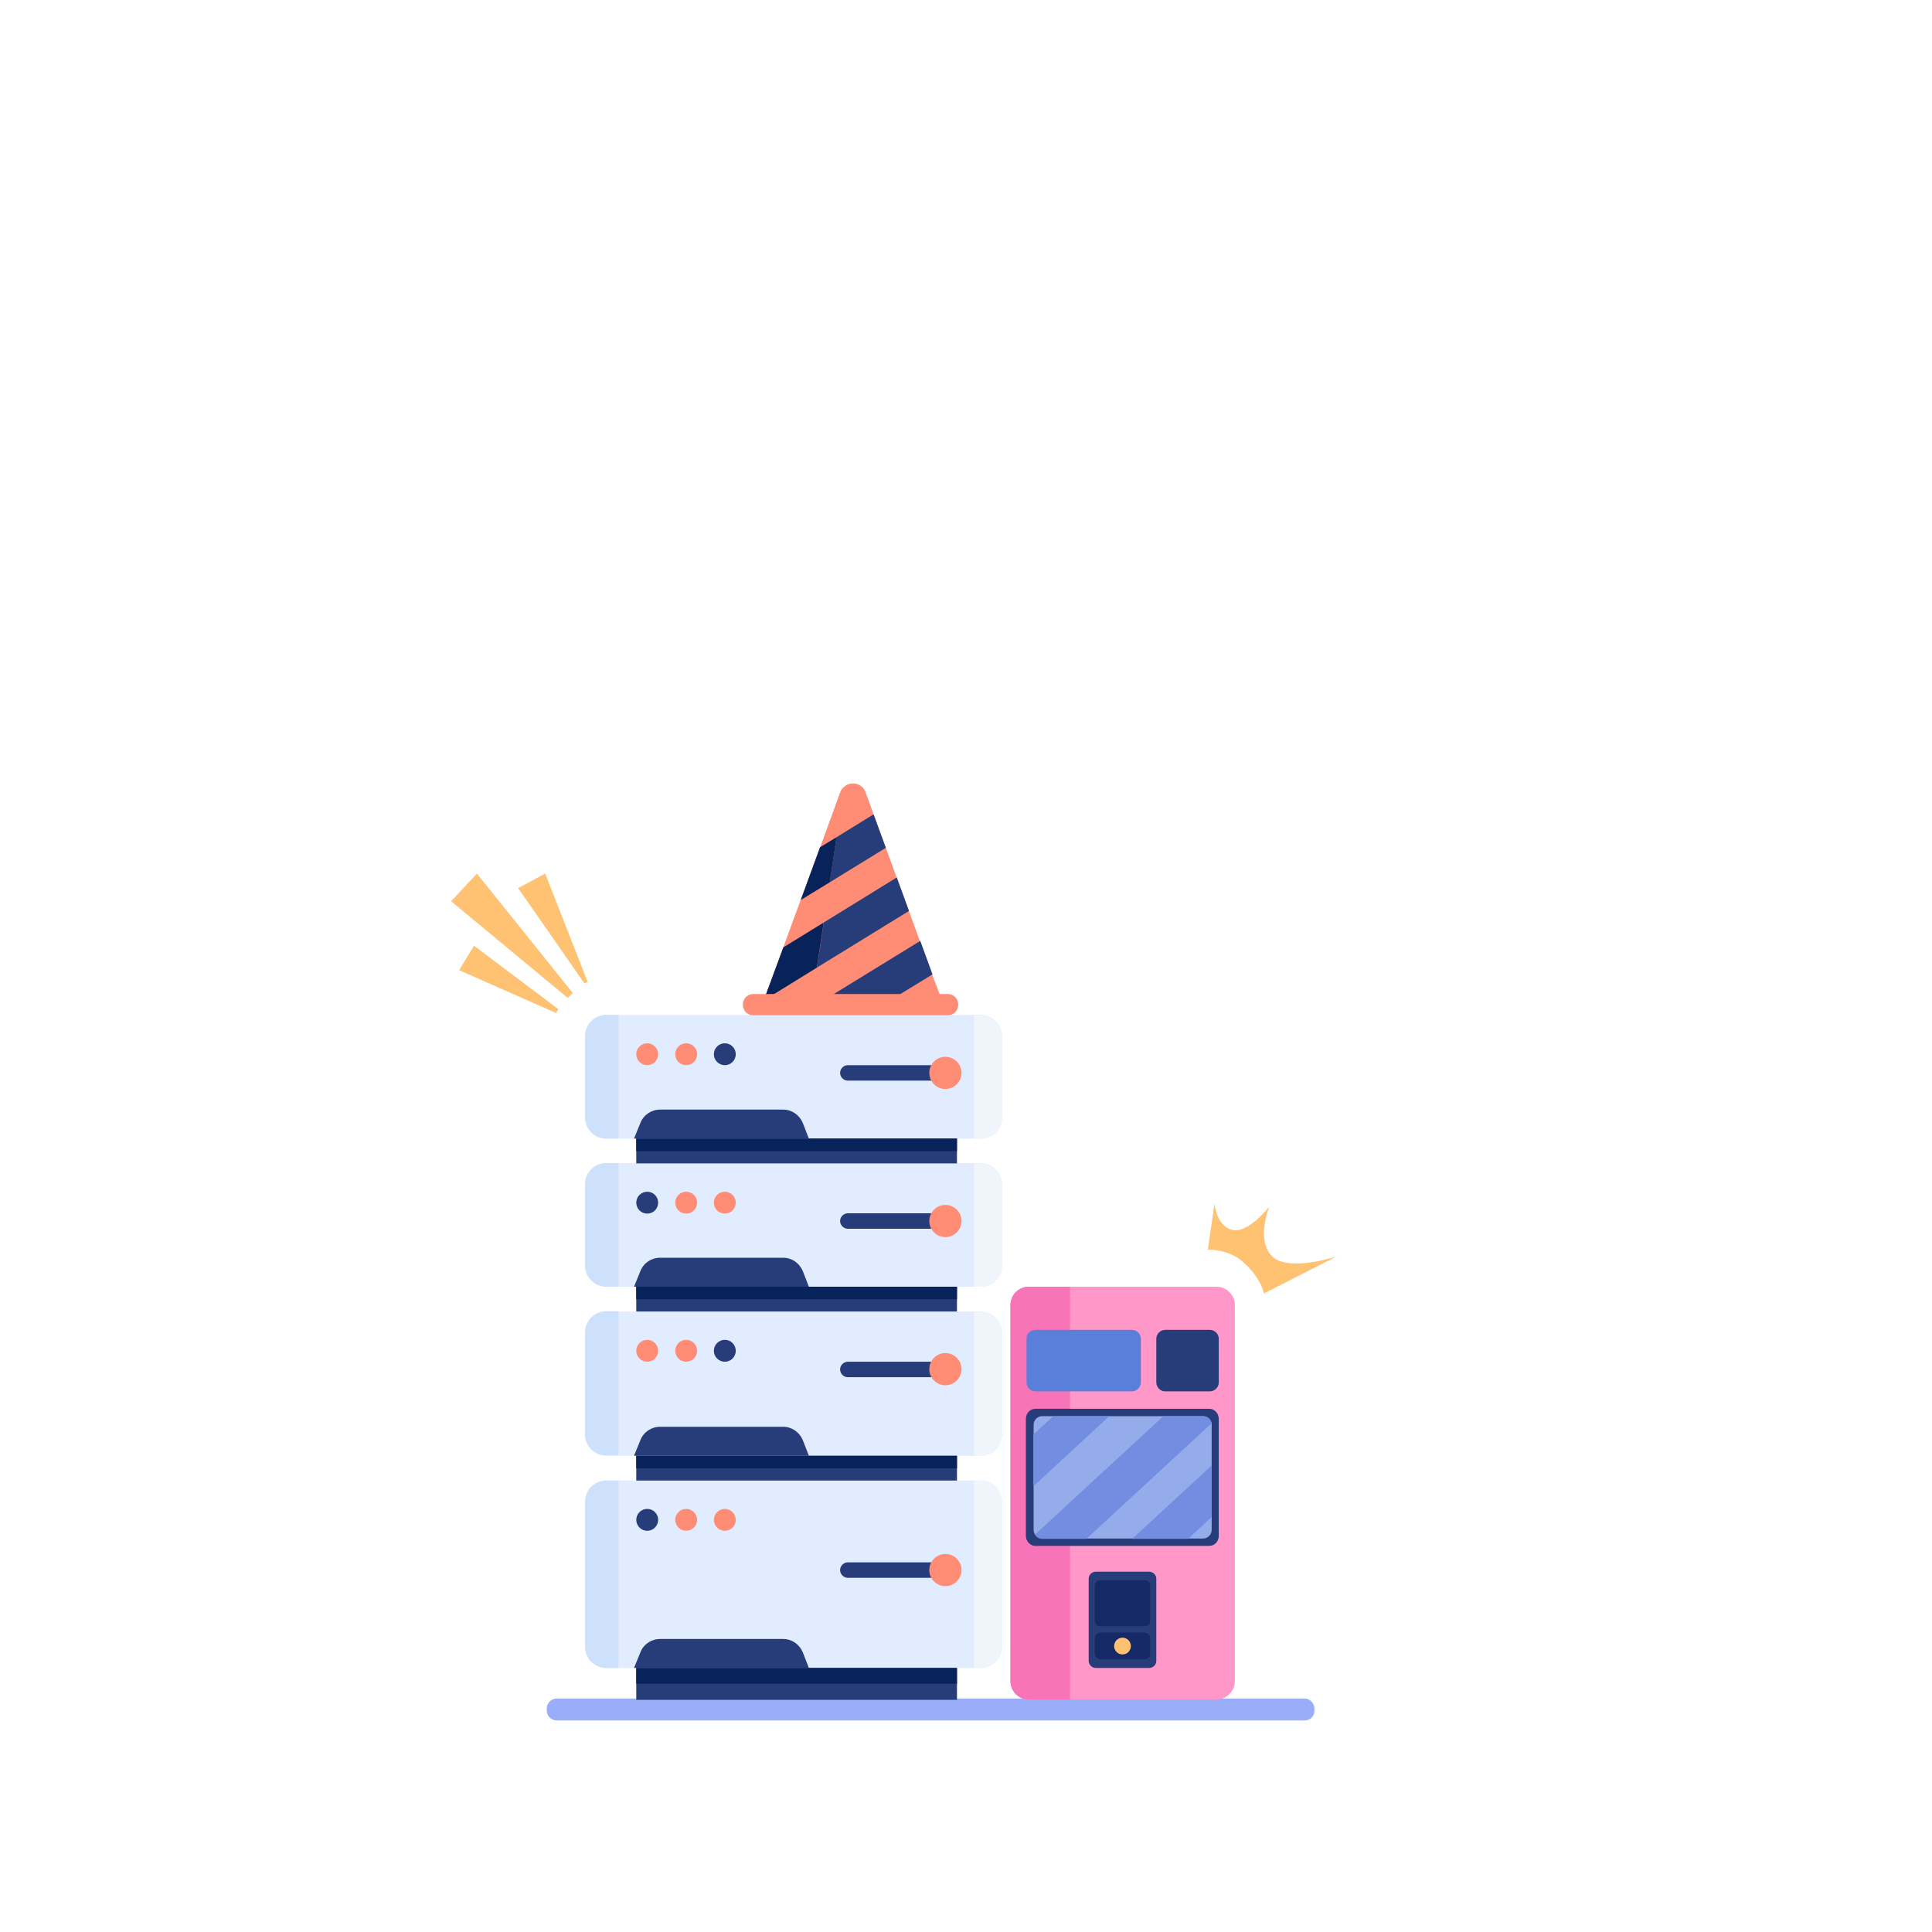 <svg width="600" height="600" xmlns="http://www.w3.org/2000/svg" xml:space="preserve" enable-background="new 0 0 600 600" version="1.1">

 <g>
  <title>Layer 1</title>
  <g id="FLOOR">
   <path d="m405.2,534.3l-232.3,0c-1.7,0 -3.1,-1.4 -3.1,-3.1l0,-0.6c0,-1.7 1.4,-3.1 3.1,-3.1l232.2,0c1.7,0 3.1,1.4 3.1,3.1l0,0.6c0.1,1.7 -1.3,3.1 -3,3.1z" fill="#99ADF9" id="XMLID_131_"/>
  </g>
  <g id="SERVER_1">
   <g id="XMLID_20_">
    <g id="XMLID_34_">
     <path d="m311.2,466.4l0,45c0,3.6 -2.9,6.6 -6.6,6.6l-116.3,0c-3.6,0 -6.6,-2.9 -6.6,-6.6l0,-45c0,-3.6 2.9,-6.6 6.6,-6.6l116.4,0c3.6,0 6.5,3 6.5,6.6z" fill="#E1ECFF" id="XMLID_64_"/>
     <g id="XMLID_27_">
      <circle r="3.4" cy="472" cx="201" fill="#273D7A" id="XMLID_26_"/>
      <circle r="3.4" cy="472" cx="213.1" fill="#FF8D76" id="XMLID_28_"/>
      <circle r="3.4" cy="472" cx="225.1" fill="#FF8D76" id="XMLID_29_"/>
     </g>
     <path d="m293,490l-29.7,0c-1.3,0 -2.4,-1.1 -2.4,-2.4l0,0c0,-1.3 1.1,-2.4 2.4,-2.4l29.7,0c1.3,0 2.4,1.1 2.4,2.4l0,0c0,1.3 -1,2.4 -2.4,2.4z" fill="#273D7A" id="XMLID_30_"/>
     <circle r="5" cy="487.6" cx="293.6" fill="#FF8D76" id="XMLID_31_"/>
     <path d="m251.2,518l-54.3,0l2,-4.9c1,-2.5 3.4,-4.1 6.1,-4.1l38.2,0c2.7,0 5,1.6 6.1,4.1l1.9,4.9z" fill="#273D7A" id="XMLID_57_"/>
     <g id="XMLID_33_">
      <rect height="9.9" width="99.6" fill="#273D7A" y="518" x="197.6" id="XMLID_25_"/>
      <rect height="4.9" width="99.6" fill="#072359" y="518" x="197.6" id="XMLID_32_"/>
     </g>
     <path d="m192.1,459.8l0,58.2l-3.8,0c-3.6,0 -6.6,-2.9 -6.6,-6.6l0,-45c0,-3.6 2.9,-6.6 6.6,-6.6l3.8,0z" fill="#CDE0FC" id="XMLID_61_"/>
     <path d="m311.2,466.4l0,45c0,3.6 -2.9,6.6 -6.6,6.6l-2.1,0l0,-58.2l2.1,0c3.7,0 6.6,3 6.6,6.6z" fill="#F0F5FC" id="XMLID_60_"/>
    </g>
    <g id="XMLID_36_">
     <path d="m311.2,413.9l0,31.6c0,3.6 -2.9,6.6 -6.6,6.6l-116.3,0c-3.6,0 -6.6,-2.9 -6.6,-6.6l0,-31.6c0,-3.6 2.9,-6.6 6.6,-6.6l116.4,0c3.6,0 6.5,3 6.5,6.6z" fill="#E1ECFF" id="XMLID_71_"/>
     <g id="XMLID_67_">
      <circle r="3.4" cy="419.5" cx="201" fill="#FF8D76" id="XMLID_70_"/>
      <circle r="3.4" cy="419.5" cx="213.1" fill="#FF8D76" id="XMLID_69_"/>
      <circle r="3.4" cy="419.5" cx="225.1" fill="#273D7A" id="XMLID_68_"/>
     </g>
     <path d="m293,427.7l-29.7,0c-1.3,0 -2.4,-1.1 -2.4,-2.4l0,0c0,-1.3 1.1,-2.4 2.4,-2.4l29.7,0c1.3,0 2.4,1.1 2.4,2.4l0,0c0,1.3 -1,2.4 -2.4,2.4z" fill="#273D7A" id="XMLID_66_"/>
     <circle r="5" cy="425.2" cx="293.6" fill="#FF8D76" id="XMLID_65_"/>
     <path d="m251.2,452.1l-54.3,0l2,-4.9c1,-2.5 3.4,-4.1 6.1,-4.1l38.2,0c2.7,0 5,1.6 6.1,4.1l1.9,4.9z" fill="#273D7A" id="XMLID_63_"/>
     <g id="XMLID_58_">
      <rect height="7.7" width="99.6" fill="#273D7A" y="452.1" x="197.6" id="XMLID_62_"/>
      <rect height="3.9" width="99.6" fill="#072359" y="452.1" x="197.6" id="XMLID_59_"/>
     </g>
     <path d="m192.1,407.3l0,44.7l-3.8,0c-3.6,0 -6.6,-2.9 -6.6,-6.6l0,-31.6c0,-3.6 2.9,-6.6 6.6,-6.6l3.8,0l0,0.1z" fill="#CDE0FC" id="XMLID_56_"/>
     <path d="m311.2,413.9l0,31.6c0,3.6 -2.9,6.6 -6.6,6.6l-2.1,0l0,-44.7l2.1,0c3.7,-0.1 6.6,2.9 6.6,6.5z" fill="#F0F5FC" id="XMLID_37_"/>
    </g>
    <g id="XMLID_72_">
     <path d="m311.2,367.9l0,25.1c0,3.6 -2.9,6.6 -6.6,6.6l-116.3,0c-3.6,0 -6.6,-2.9 -6.6,-6.6l0,-25.2c0,-3.6 2.9,-6.6 6.6,-6.6l116.4,0c3.6,0.1 6.5,3 6.5,6.7z" fill="#E1ECFF" id="XMLID_85_"/>
     <g id="XMLID_81_">
      <circle r="3.4" cy="373.5" cx="201" fill="#273D7A" id="XMLID_84_"/>
      <circle r="3.4" cy="373.5" cx="213.1" fill="#FF8D76" id="XMLID_83_"/>
      <circle r="3.4" cy="373.5" cx="225.1" fill="#FF8D76" id="XMLID_82_"/>
     </g>
     <path d="m293,381.6l-29.7,0c-1.3,0 -2.4,-1.1 -2.4,-2.4l0,0c0,-1.3 1.1,-2.4 2.4,-2.4l29.7,0c1.3,0 2.4,1.1 2.4,2.4l0,0c0,1.3 -1,2.4 -2.4,2.4z" fill="#273D7A" id="XMLID_80_"/>
     <circle r="5" cy="379.2" cx="293.6" fill="#FF8D76" id="XMLID_79_"/>
     <path d="m251.2,399.6l-54.3,0l2,-4.9c1,-2.5 3.4,-4.1 6.1,-4.1l38.2,0c2.7,0 5,1.6 6.1,4.1l1.9,4.9z" fill="#273D7A" id="XMLID_78_"/>
     <g id="XMLID_75_">
      <rect height="7.7" width="99.6" fill="#273D7A" y="399.6" x="197.6" id="XMLID_77_"/>
      <rect height="3.9" width="99.6" fill="#072359" y="399.6" x="197.6" id="XMLID_76_"/>
     </g>
     <path d="m192.1,361.3l0,38.3l-3.8,0c-3.6,0 -6.6,-2.9 -6.6,-6.6l0,-25.2c0,-3.6 2.9,-6.6 6.6,-6.6l3.8,0l0,0.1z" fill="#CDE0FC" id="XMLID_74_"/>
     <path d="m311.2,367.9l0,25.1c0,3.6 -2.9,6.6 -6.6,6.6l-2.1,0l0,-38.3l2.1,0c3.7,0 6.6,2.9 6.6,6.6z" fill="#F0F5FC" id="XMLID_73_"/>
    </g>
    <g id="XMLID_86_">
     <path d="m311.2,321.8l0,25.2c0,3.6 -2.9,6.6 -6.6,6.6l-116.3,0c-3.6,0 -6.6,-2.9 -6.6,-6.6l0,-25.2c0,-3.6 2.9,-6.6 6.6,-6.6l116.4,0c3.6,0.1 6.5,3 6.5,6.6z" fill="#E1ECFF" id="XMLID_99_"/>
     <g id="XMLID_95_">
      <circle r="3.4" cy="327.4" cx="201" fill="#FF8D76" id="XMLID_98_"/>
      <circle r="3.4" cy="327.4" cx="213.1" fill="#FF8D76" id="XMLID_97_"/>
      <circle r="3.4" cy="327.4" cx="225.1" fill="#273D7A" id="XMLID_96_"/>
     </g>
     <path d="m293,335.6l-29.7,0c-1.3,0 -2.4,-1.1 -2.4,-2.4l0,0c0,-1.3 1.1,-2.4 2.4,-2.4l29.7,0c1.3,0 2.4,1.1 2.4,2.4l0,0c0,1.3 -1,2.4 -2.4,2.4z" fill="#273D7A" id="XMLID_94_"/>
     <circle r="5" cy="333.2" cx="293.6" fill="#FF8D76" id="XMLID_93_"/>
     <path d="m251.2,353.6l-54.3,0l2,-4.9c1,-2.5 3.4,-4.1 6.1,-4.1l38.2,0c2.7,0 5,1.6 6.1,4.1l1.9,4.9z" fill="#273D7A" id="XMLID_92_"/>
     <g id="XMLID_89_">
      <rect height="7.7" width="99.6" fill="#273D7A" y="353.6" x="197.6" id="XMLID_91_"/>
      <rect height="3.9" width="99.6" fill="#072359" y="353.6" x="197.6" id="XMLID_90_"/>
     </g>
     <path d="m192.1,315.3l0,38.3l-3.8,0c-3.6,0 -6.6,-2.9 -6.6,-6.6l0,-25.2c0,-3.6 2.9,-6.6 6.6,-6.6l3.8,0l0,0.1z" fill="#CDE0FC" id="XMLID_88_"/>
     <path d="m311.2,321.8l0,25.2c0,3.6 -2.9,6.6 -6.6,6.6l-2.1,0l0,-38.3l2.1,0c3.7,0 6.6,2.9 6.6,6.5z" fill="#F0F5FC" id="XMLID_87_"/>
    </g>
   </g>
  </g>
  <g id="SERVER_2">
   <g id="XMLID_295_">
    <path d="m383.5,405.3l0,116.8c0,3.1 -2.6,5.7 -5.7,5.7l-58.3,0c-3.2,0 -5.7,-2.6 -5.7,-5.7l0,-116.8c0,-3.2 2.6,-5.7 5.7,-5.7l58.3,0c3.1,0 5.7,2.6 5.7,5.7z" fill="#FF97C9" id="XMLID_314_"/>
    <path d="m332.3,399.6l0,128.2l-12.8,0c-3.2,0 -5.7,-2.6 -5.7,-5.7l0,-116.8c0,-3.2 2.6,-5.7 5.7,-5.7l12.8,0z" fill="#F774B9" id="XMLID_313_"/>
    <path d="m321.6,413l29.9,0c1.6,0 2.8,1.3 2.8,2.8l0,13.5c0,1.6 -1.3,2.8 -2.8,2.8l-29.9,0c-1.6,0 -2.8,-1.3 -2.8,-2.8l0,-13.5c-0.1,-1.6 1.2,-2.8 2.8,-2.8z" fill="#5A7FDB" id="XMLID_312_"/>
    <path d="m378.5,415.8l0,13.5c0,1.6 -1.3,2.8 -2.8,2.8l-13.8,0c-1.6,0 -2.8,-1.3 -2.8,-2.8l0,-13.5c0,-1.6 1.3,-2.8 2.8,-2.8l13.8,0c1.5,0 2.8,1.2 2.8,2.8z" fill="#273D7A" id="XMLID_311_"/>
    <g id="XMLID_304_">
     <path d="m356.9,518l-16.6,0c-1.2,0 -2.2,-1 -2.2,-2.2l0,-25.5c0,-1.2 1,-2.2 2.2,-2.2l16.6,0c1.2,0 2.2,1 2.2,2.2l0,25.5c0,1.2 -1,2.2 -2.2,2.2z" fill="#273D7A" id="XMLID_310_"/>
     <path d="m355.6,505l-14,0c-0.9,0 -1.6,-0.7 -1.6,-1.6l0,-11c0,-0.9 0.7,-1.6 1.6,-1.6l14,0c0.9,0 1.6,0.7 1.6,1.6l0,11c0.1,0.9 -0.7,1.6 -1.6,1.6z" fill="#142966" id="XMLID_309_"/>
     <path d="m355.4,515.3l-13.6,0c-1,0 -1.8,-0.8 -1.8,-1.8l0,-4.7c0,-1 0.8,-1.8 1.8,-1.8l13.6,0c1,0 1.8,0.8 1.8,1.8l0,4.7c0.1,1 -0.8,1.8 -1.8,1.8z" fill="#142966" id="XMLID_308_"/>
     <circle r="2.6" cy="511.2" cx="348.6" fill="#FEC272" id="XMLID_305_"/>
    </g>
    <g id="XMLID_296_">
     <path d="m378.5,440.6l0,36.4c0,1.7 -1.3,3.1 -3,3.1l-53.9,0c-1,0 -2,-0.6 -2.5,-1.4c-0.3,-0.5 -0.5,-1.1 -0.5,-1.7l0,-36.4c0,-1.7 1.3,-3.1 3,-3.1l53.9,0c1.4,0 2.6,1 2.9,2.4c0.1,0.3 0.1,0.5 0.1,0.7z" fill="#273D7A" id="XMLID_303_"/>
     <g id="XMLID_297_">
      <path d="m376.3,442.6l0,32.5c0,1.5 -1.2,2.7 -2.7,2.7l-49.9,0c-1,0 -1.8,-0.5 -2.3,-1.3c-0.3,-0.4 -0.4,-0.9 -0.4,-1.5l0,-32.5c0,-1.5 1.2,-2.7 2.7,-2.7l49.9,0c1.3,0 2.4,0.9 2.7,2.2c0,0.2 0,0.4 0,0.6z" fill="#94ADEA" id="XMLID_302_"/>
      <g id="XMLID_298_">
       <path d="m376.3,442l-38.9,35.9l-13.7,0c-1,0 -1.8,-0.5 -2.3,-1.3l39.9,-36.8l12.3,0c1.3,0 2.4,0.9 2.7,2.2z" fill="#738DE0" id="XMLID_301_"/>
       <polygon points="376.3,455.1 376.3,471.1 369,477.9 351.6,477.9      " fill="#738DE0" id="XMLID_300_"/>
       <polygon points="344.5,439.8 320.9,461.6 320.9,445.5 327.1,439.8      " fill="#738DE0" id="XMLID_299_"/>
      </g>
     </g>
    </g>
   </g>
  </g>
  <g id="ORNAMENT_3">
   <g id="XMLID_106_">
    <path d="m293.6,313.5l-57.4,0l1,-2.8l6.1,-16.5l5.4,-14.7l6.1,-16.5l6.2,-17c0.2,-0.7 0.6,-1.2 1.1,-1.6c2,-1.9 5.6,-1.3 6.7,1.6l2.5,6.9l3.8,10.4l3.4,9.3l3.8,10.4l3.4,9.3l3.8,10.4l4.1,10.8z" fill="#FF8D76" id="XMLID_124_"/>
    <g id="XMLID_105_">
     <polygon points="275.1,263.3 257.7,274 248.7,279.5 254.7,263.1 259.8,260 271.3,252.9    " fill="#273D7A" id="XMLID_121_"/>
     <polygon points="282.3,282.9 253.7,300.5 237.2,310.7 243.3,294.2 255.8,286.5 278.5,272.5         " fill="#273D7A" id="XMLID_129_"/>
     <polygon points="289.6,302.6 271.8,313.5 251.2,313.5 251.8,313.1 285.8,292.2    " fill="#273D7A" id="XMLID_127_"/>
    </g>
    <path d="m262.1,244.4l-10.3,69.1l-15.6,0l1,-2.8l6.1,-16.5l5.4,-14.7l6.1,-16.5l6.2,-17c0.3,-0.6 0.6,-1.2 1.1,-1.6z" fill="#FF8D76" id="XMLID_122_"/>
    <polygon points="251.2,313.5 251.8,313.1 251.8,313.5   " fill="#FF8D76" id="XMLID_123_"/>
    <polygon points="255.8,286.5 253.7,300.5 237.2,310.7 243.3,294.2   " fill="#072359" id="XMLID_126_"/>
    <polygon points="259.8,260 257.7,274 248.7,279.5 254.7,263.1   " fill="#072359" id="XMLID_119_"/>
    <path d="m294.4,315.3l-60.5,0c-1.8,0 -3.2,-1.5 -3.2,-3.2l0,-0.2c0,-1.8 1.5,-3.2 3.2,-3.2l60.5,0c1.8,0 3.2,1.5 3.2,3.2l0,0.2c0,1.7 -1.4,3.2 -3.2,3.2z" fill="#FF8D76" id="XMLID_102_"/>
   </g>
  </g>
  <g id="ORNAMENT_1">
   <g id="XMLID_120_">
    <polygon points="182.5,304.9 169.3,271.3 160.9,275.8 181.5,305.4   " fill="#FEC272" id="XMLID_191_"/>
    <polygon points="148.1,271.3 140.1,279.9 176.3,309.9 177.9,308.4   " fill="#FEC272" id="XMLID_167_"/>
    <polygon points="147.2,293.7 142.6,301.3 172.7,314.6 173.4,313.4   " fill="#FEC272" id="XMLID_125_"/>
   </g>
  </g>
  <g id="ORNAMENT_2">
   <path d="m377.2,373.7l-2.1,14.4c0,0 6.1,-0.3 10.7,3.6c6,5.2 6.7,10 6.7,10l22.6,-11.5c0,0 -15.1,5 -20.1,-0.1c-5,-5.1 -0.8,-15.4 -0.8,-15.4s-6.7,8.7 -11.7,7.2c-4.9,-1.4 -5.3,-8.2 -5.3,-8.2z" fill="#FEC272" id="XMLID_172_"/>
  </g>
 </g>
</svg>